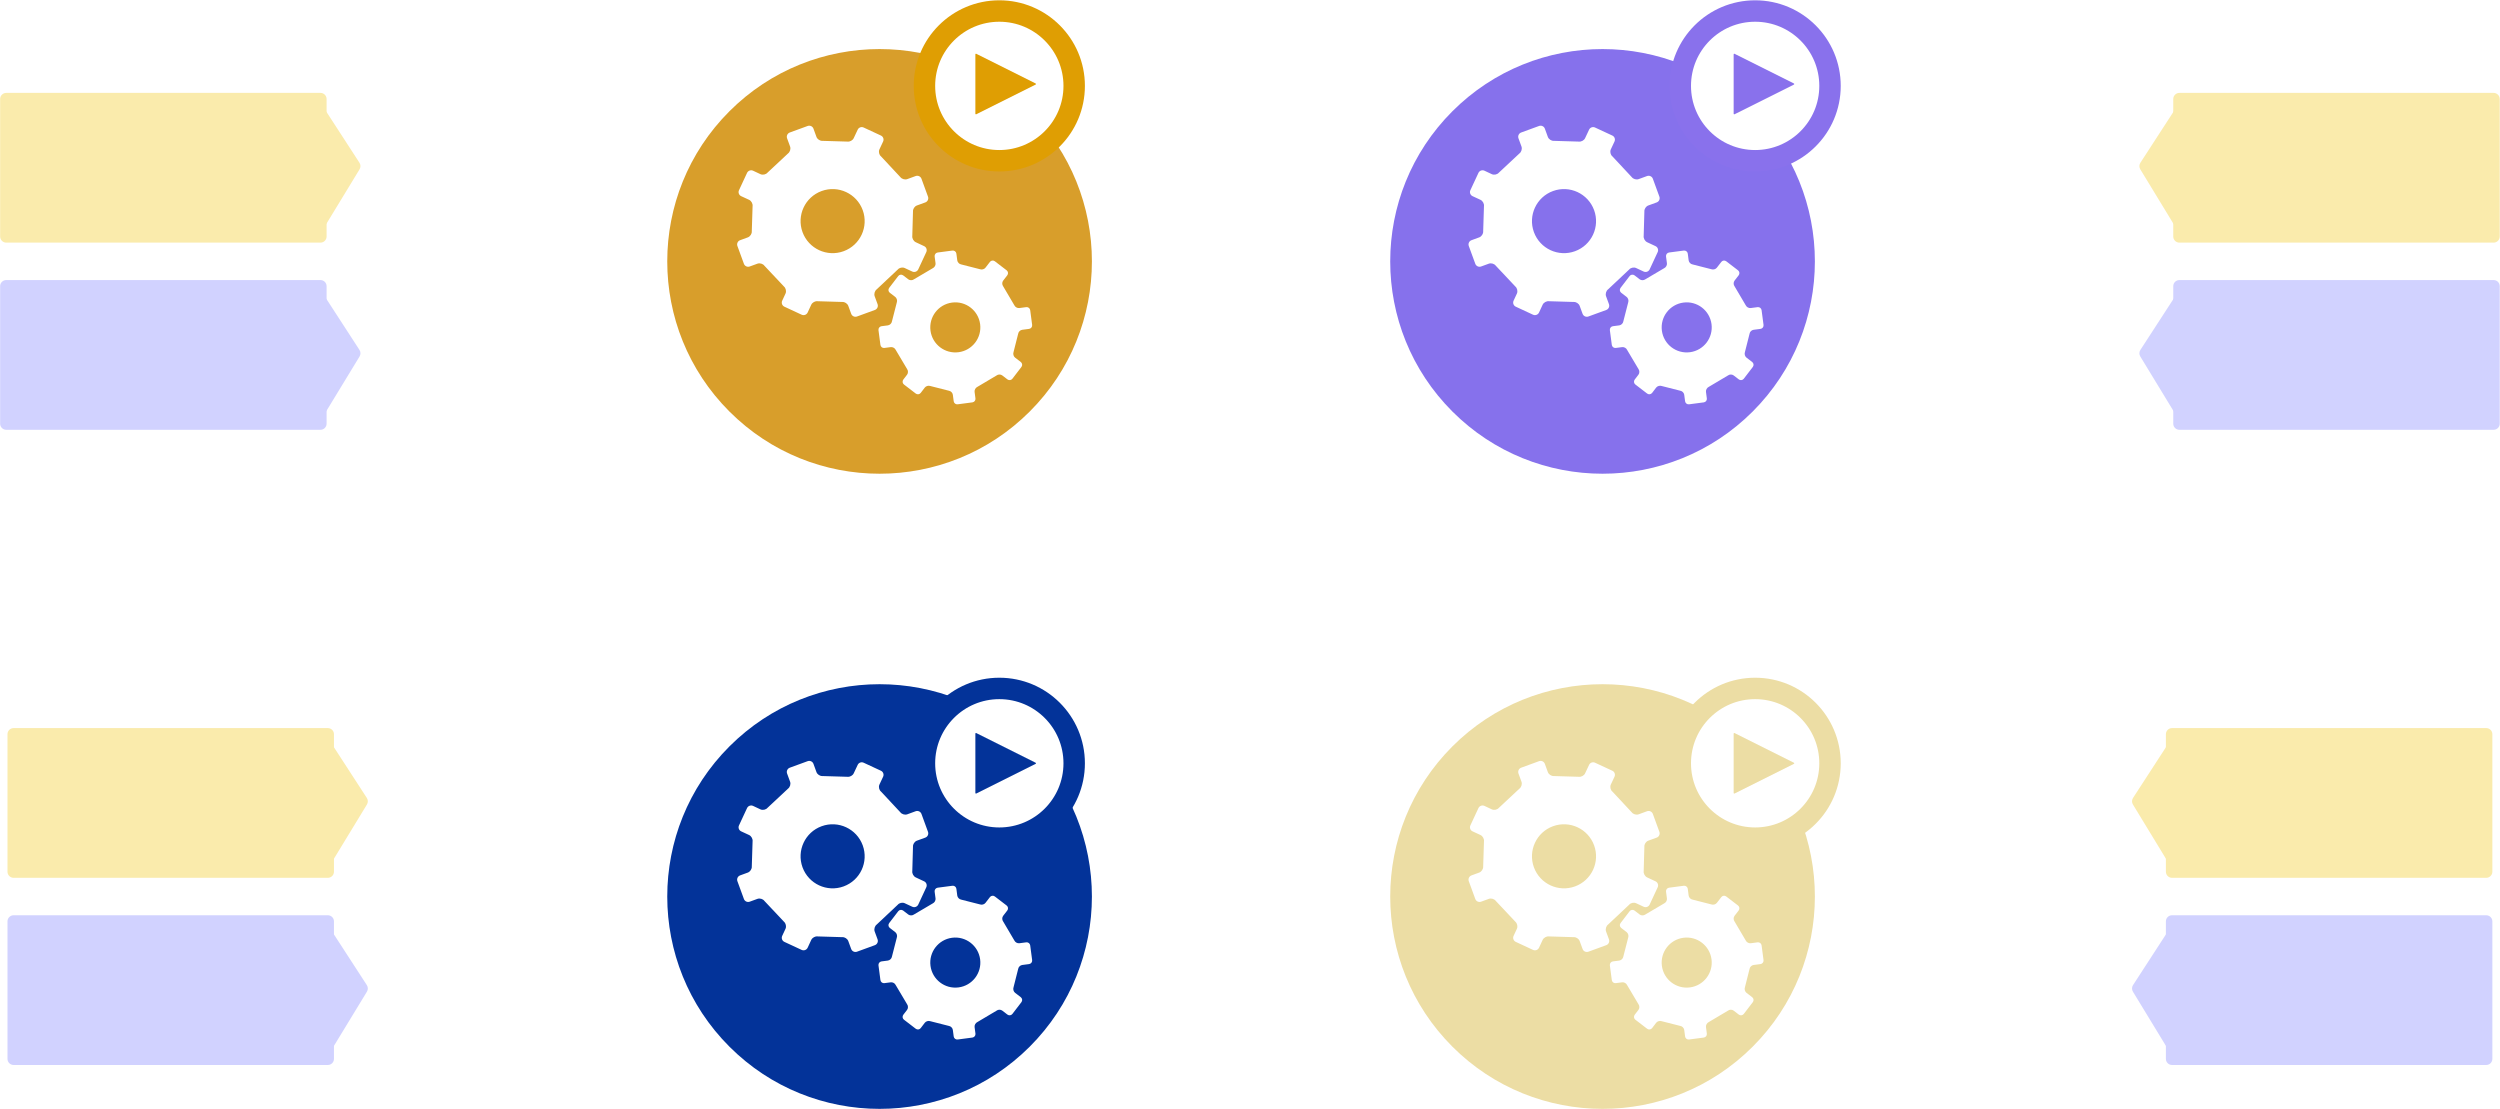 <?xml version="1.0" encoding="UTF-8" standalone="no"?>
<!DOCTYPE svg PUBLIC "-//W3C//DTD SVG 1.1//EN" "http://www.w3.org/Graphics/SVG/1.1/DTD/svg11.dtd">
<svg xmlns:xl="http://www.w3.org/1999/xlink" xmlns="http://www.w3.org/2000/svg" xmlns:dc="http://purl.org/dc/elements/1.1/" version="1.1" viewBox="-1407 -74 4083 1812" width="4083" height="1812">
  <defs>
    <filter id="Shadow" filterUnits="userSpaceOnUse" x="-1815.3" y="-255.2">
      <feGaussianBlur in="SourceAlpha" result="blur" stdDeviation="1.308"/>
      <feOffset in="blur" result="offset" dx="9" dy="6"/>
      <feFlood flood-color="black" flood-opacity=".646" result="flood"/>
      <feComposite in="flood" in2="offset" operator="in" result="color"/>
      <feMerge>
        <feMergeNode in="color"/>
        <feMergeNode in="SourceGraphic"/>
      </feMerge>
    </filter>
  </defs>
  <g id="Canvas_1" stroke-opacity="1" fill="none" stroke="none" stroke-dasharray="none" fill-opacity="1">
    <title>Canvas 1</title>
    <g id="Canvas_1_Layer_2">
      <title>Layer 2</title>
      <g id="Graphic_12">
        <path d="M 1455.491 107.707 C 1590.915 243.13 1590.915 462.695 1455.491 598.118 C 1320.067 733.542 1100.503 733.542 965.079 598.118 C 829.655 462.695 829.655 243.13 965.079 107.707 C 1100.503 -27.718 1320.067 -27.718 1455.491 107.707" fill="#8671ec"/>
      </g>
      <g id="Graphic_11">
        <path d="M 274.736 1145.021 C 410.16 1280.444 410.16 1500.009 274.736 1635.432 C 139.313 1770.856 -80.252 1770.856 -215.675 1635.432 C -351.099 1500.009 -351.099 1280.444 -215.675 1145.021 C -80.252 1009.597 139.313 1009.597 274.736 1145.021" fill="#033399"/>
      </g>
      <g id="Graphic_10">
        <path d="M 1455.491 1145.021 C 1590.915 1280.444 1590.915 1500.009 1455.491 1635.432 C 1320.067 1770.856 1100.503 1770.856 965.079 1635.432 C 829.655 1500.009 829.655 1280.444 965.079 1145.021 C 1100.503 1009.597 1320.067 1009.597 1455.491 1145.021" fill="#ecdda4"/>
      </g>
      <g id="Graphic_9">
        <path d="M 274.736 107.707 C 410.16 243.13 410.16 462.695 274.736 598.118 C 139.313 733.542 -80.252 733.542 -215.675 598.118 C -351.099 462.695 -351.099 243.13 -215.675 107.707 C -80.252 -27.718 139.313 -27.718 274.736 107.707" fill="#d89e2b"/>
      </g>
      <g id="Group_74">
        <g id="Graphic_13">
          <circle cx="225.087" cy="66.273" r="122.273" fill="white"/>
          <circle cx="225.087" cy="66.273" r="122.273" stroke="#df9e03" stroke-linecap="round" stroke-linejoin="round" stroke-width="35"/>
        </g>
        <g id="Graphic_14">
          <path d="M 187.417 13.848 L 284.404 62.341 C 284.898 62.588 285.098 63.189 284.851 63.683 C 284.755 63.876 284.598 64.033 284.404 64.13 L 187.417 112.624 C 186.923 112.871 186.322 112.671 186.075 112.177 C 186.005 112.038 185.969 111.885 185.969 111.729 L 185.969 14.742 C 185.969 14.19 186.417 13.742 186.969 13.742 C 187.125 13.742 187.278 13.778 187.417 13.848 Z" fill="#df9e03"/>
        </g>
      </g>
      <g id="Group_15">
        <g id="Graphic_17" filter="url(#Shadow)">
          <path d="M 1216.403 483.319 C 1216.824 486.46 1219.738 488.694 1222.846 488.273 L 1233.303 486.913 C 1236.476 486.492 1240.102 488.5 1241.365 491.413 L 1259.981 522.753 C 1261.858 525.278 1261.891 529.389 1259.948 531.915 L 1253.797 539.911 C 1251.887 542.437 1252.34 546.063 1254.865 547.973 L 1274.129 562.768 C 1276.654 564.711 1280.247 564.225 1282.222 561.7 L 1288.859 552.991 C 1290.802 550.466 1294.816 549.333 1297.795 550.401 L 1328.228 558.139 C 1331.368 558.592 1334.282 561.538 1334.67 564.678 L 1336.095 575.395 C 1336.516 578.503 1339.429 580.737 1342.537 580.316 L 1366.657 577.143 C 1369.797 576.722 1372.031 573.841 1371.611 570.7 L 1370.186 559.984 C 1369.765 556.876 1371.805 553.218 1374.654 551.89 L 1406.284 533.113 C 1408.745 531.17 1412.824 531.202 1415.35 533.113 L 1423.864 539.652 C 1426.357 541.563 1429.983 541.109 1431.926 538.584 L 1446.721 519.288 C 1448.664 516.763 1448.178 513.137 1445.653 511.227 L 1436.393 504.104 C 1433.836 502.162 1432.703 498.212 1433.771 495.201 L 1441.379 465.06 C 1441.832 461.887 1444.746 459.038 1447.919 458.617 L 1459.283 457.128 C 1462.391 456.707 1464.625 453.826 1464.204 450.685 L 1461.031 426.598 C 1460.61 423.458 1457.729 421.224 1454.621 421.612 L 1443.257 423.101 C 1440.084 423.522 1436.491 421.515 1435.163 418.634 L 1416.839 387.521 C 1414.896 385.028 1414.896 380.916 1416.806 378.391 L 1423.638 369.553 C 1425.548 367.06 1425.094 363.434 1422.569 361.491 L 1403.274 346.696 C 1400.748 344.753 1397.122 345.239 1395.245 347.764 L 1387.96 357.185 C 1386.05 359.711 1382.1 360.811 1379.089 359.711 L 1348.333 351.876 C 1345.225 351.423 1342.343 348.444 1341.922 345.336 L 1340.466 334.167 C 1340.045 331.026 1337.131 328.825 1334.023 329.213 L 1309.903 332.386 C 1306.795 332.807 1304.561 335.688 1304.95 338.829 L 1306.439 349.998 C 1306.86 353.106 1304.82 356.732 1301.907 358.027 L 1271.053 376.222 C 1268.528 378.1 1264.481 378.1 1261.923 376.19 L 1253.57 369.747 C 1251.045 367.837 1247.419 368.322 1245.509 370.815 L 1230.713 390.143 C 1228.771 392.636 1229.256 396.262 1231.782 398.173 L 1240.685 405.004 C 1243.145 406.946 1244.311 410.928 1243.178 413.875 L 1235.214 444.922 C 1234.793 448.063 1231.814 450.944 1228.641 451.397 L 1218.184 452.757 C 1215.076 453.178 1212.81 456.059 1213.231 459.2 Z M 1333.375 414.166 C 1355.779 411.22 1376.273 426.986 1379.251 449.358 C 1382.197 471.729 1366.463 492.287 1344.059 495.234 C 1321.688 498.18 1301.13 482.445 1298.183 460.042 C 1295.237 437.67 1311.004 417.112 1333.375 414.166 Z" fill="white"/>
        </g>
        <g id="Graphic_16" filter="url(#Shadow)">
          <path d="M 993.467 350.872 C 994.86 354.66 999.133 356.635 1002.889 355.243 L 1015.58 350.613 C 1019.432 349.221 1024.515 350.71 1026.911 353.98 L 1058.898 387.974 C 1061.941 390.597 1063.107 395.712 1061.423 399.403 L 1055.984 411.09 C 1054.268 414.781 1055.887 419.184 1059.545 420.868 L 1087.744 433.98 C 1091.435 435.695 1095.806 434.109 1097.554 430.386 L 1103.446 417.662 C 1105.194 413.972 1109.889 411.414 1113.871 411.964 L 1154.049 413.162 C 1158.096 412.871 1162.531 415.752 1163.923 419.54 L 1168.682 432.523 C 1170.074 436.311 1174.316 438.285 1178.103 436.926 L 1207.371 426.242 C 1211.159 424.85 1213.134 420.609 1211.774 416.821 L 1207.015 403.838 C 1205.622 400.05 1207.144 394.935 1210.382 392.507 L 1244.667 360.261 C 1247.225 357.153 1252.308 356.052 1255.998 357.703 L 1268.43 363.499 C 1272.089 365.214 1276.492 363.596 1278.208 359.937 L 1291.32 331.738 C 1293.036 328.048 1291.449 323.645 1287.726 321.961 L 1274.193 315.616 C 1270.47 313.9 1267.912 309.27 1268.463 305.223 L 1269.596 265.466 C 1269.272 261.387 1272.154 256.984 1275.974 255.592 L 1289.766 250.574 C 1293.554 249.181 1295.496 244.94 1294.104 241.152 L 1283.453 211.95 C 1282.061 208.13 1277.819 206.122 1274.031 207.482 L 1260.24 212.533 C 1256.419 213.925 1251.336 212.436 1248.908 209.198 L 1217.375 175.398 C 1214.202 172.841 1213.101 167.693 1214.752 164.035 L 1220.806 151.117 C 1222.522 147.458 1220.904 143.055 1217.245 141.372 L 1189.014 128.26 C 1185.356 126.544 1180.953 128.13 1179.269 131.821 L 1172.794 145.613 C 1171.078 149.271 1166.481 151.797 1162.401 151.246 L 1121.803 150.048 C 1117.788 150.307 1113.353 147.426 1111.961 143.638 L 1107.04 130.105 C 1105.648 126.285 1101.374 124.342 1097.586 125.735 L 1068.351 136.418 C 1064.563 137.811 1062.589 142.052 1063.948 145.84 L 1068.902 159.372 C 1070.262 163.128 1068.772 168.211 1065.47 170.671 L 1031.961 201.978 C 1029.339 205.054 1024.256 206.155 1020.565 204.504 L 1008.36 198.773 C 1004.702 197.09 1000.298 198.708 998.583 202.367 L 985.438 230.63 C 983.69 234.289 985.309 238.692 989 240.375 L 1002.014 246.397 C 1005.64 248.145 1008.198 252.775 1007.615 256.79 L 1006.32 297.777 C 1006.644 301.824 1003.698 306.227 999.878 307.684 L 987.187 312.313 C 983.431 313.673 981.424 317.947 982.816 321.734 Z M 1120.378 231.99 C 1147.574 222.083 1177.553 236.07 1187.492 263.2 C 1197.399 290.363 1183.478 320.375 1156.283 330.282 C 1129.152 340.188 1099.108 326.235 1089.169 299.072 C 1079.294 271.941 1093.248 241.865 1120.378 231.99 Z" fill="white"/>
        </g>
      </g>
      <g id="Group_18">
        <g id="Graphic_20" filter="url(#Shadow)">
          <path d="M 1216.403 1520.72 C 1216.824 1523.861 1219.738 1526.094 1222.846 1525.674 L 1233.303 1524.314 C 1236.476 1523.893 1240.102 1525.9 1241.365 1528.814 L 1259.981 1560.153 C 1261.858 1562.679 1261.891 1566.79 1259.948 1569.315 L 1253.797 1577.312 C 1251.887 1579.838 1252.34 1583.464 1254.865 1585.374 L 1274.129 1600.169 C 1276.654 1602.112 1280.247 1601.626 1282.222 1599.101 L 1288.859 1590.392 C 1290.802 1587.867 1294.816 1586.733 1297.795 1587.802 L 1328.228 1595.54 C 1331.368 1595.993 1334.282 1598.939 1334.67 1602.079 L 1336.095 1612.795 C 1336.516 1615.903 1339.429 1618.137 1342.537 1617.717 L 1366.657 1614.544 C 1369.797 1614.123 1372.031 1611.242 1371.611 1608.101 L 1370.186 1597.385 C 1369.765 1594.277 1371.805 1590.619 1374.654 1589.291 L 1406.284 1570.513 C 1408.745 1568.571 1412.824 1568.603 1415.35 1570.513 L 1423.864 1577.053 C 1426.357 1578.963 1429.983 1578.51 1431.926 1575.985 L 1446.721 1556.689 C 1448.664 1554.164 1448.178 1550.538 1445.653 1548.628 L 1436.393 1541.505 C 1433.836 1539.563 1432.703 1535.613 1433.771 1532.602 L 1441.379 1502.461 C 1441.832 1499.288 1444.746 1496.439 1447.919 1496.018 L 1459.283 1494.529 C 1462.391 1494.108 1464.625 1491.226 1464.204 1488.086 L 1461.031 1463.999 C 1460.61 1460.858 1457.729 1458.624 1454.621 1459.013 L 1443.257 1460.502 C 1440.084 1460.923 1436.491 1458.916 1435.163 1456.034 L 1416.839 1424.922 C 1414.896 1422.429 1414.896 1418.317 1416.806 1415.792 L 1423.638 1406.954 C 1425.548 1404.461 1425.094 1400.835 1422.569 1398.892 L 1403.274 1384.097 C 1400.748 1382.154 1397.122 1382.64 1395.245 1385.165 L 1387.96 1394.586 C 1386.05 1397.111 1382.1 1398.212 1379.089 1397.111 L 1348.333 1389.277 C 1345.225 1388.823 1342.343 1385.845 1341.922 1382.737 L 1340.466 1371.567 C 1340.045 1368.427 1337.131 1366.226 1334.023 1366.614 L 1309.903 1369.787 C 1306.795 1370.208 1304.561 1373.089 1304.95 1376.229 L 1306.439 1387.399 C 1306.86 1390.507 1304.82 1394.133 1301.907 1395.428 L 1271.053 1413.623 C 1268.528 1415.501 1264.481 1415.501 1261.923 1413.591 L 1253.57 1407.148 C 1251.045 1405.238 1247.419 1405.723 1245.509 1408.216 L 1230.713 1427.544 C 1228.771 1430.037 1229.256 1433.663 1231.782 1435.573 L 1240.685 1442.405 C 1243.145 1444.347 1244.311 1448.329 1243.178 1451.275 L 1235.214 1482.323 C 1234.793 1485.464 1231.814 1488.345 1228.641 1488.798 L 1218.184 1490.158 C 1215.076 1490.579 1212.81 1493.46 1213.231 1496.601 Z M 1333.375 1451.567 C 1355.779 1448.62 1376.273 1464.387 1379.251 1486.759 C 1382.197 1509.13 1366.463 1529.688 1344.059 1532.634 C 1321.688 1535.581 1301.13 1519.846 1298.183 1497.442 C 1295.237 1475.071 1311.004 1454.513 1333.375 1451.567 Z" fill="white"/>
        </g>
        <g id="Graphic_19" filter="url(#Shadow)">
          <path d="M 993.467 1388.273 C 994.86 1392.061 999.133 1394.036 1002.889 1392.644 L 1015.58 1388.014 C 1019.432 1386.622 1024.515 1388.111 1026.911 1391.381 L 1058.898 1425.375 C 1061.941 1427.997 1063.107 1433.113 1061.423 1436.803 L 1055.984 1448.491 C 1054.268 1452.182 1055.887 1456.585 1059.545 1458.268 L 1087.744 1471.38 C 1091.435 1473.096 1095.806 1471.51 1097.554 1467.787 L 1103.446 1455.063 C 1105.194 1451.372 1109.889 1448.815 1113.871 1449.365 L 1154.049 1450.563 C 1158.096 1450.272 1162.531 1453.153 1163.923 1456.941 L 1168.682 1469.923 C 1170.074 1473.711 1174.316 1475.686 1178.103 1474.326 L 1207.371 1463.643 C 1211.159 1462.251 1213.134 1458.009 1211.774 1454.221 L 1207.015 1441.239 C 1205.622 1437.451 1207.144 1432.336 1210.382 1429.908 L 1244.667 1397.662 C 1247.225 1394.554 1252.308 1393.453 1255.998 1395.104 L 1268.43 1400.899 C 1272.089 1402.615 1276.492 1400.996 1278.208 1397.338 L 1291.32 1369.139 C 1293.036 1365.448 1291.449 1361.045 1287.726 1359.362 L 1274.193 1353.016 C 1270.47 1351.301 1267.912 1346.671 1268.463 1342.624 L 1269.596 1302.867 C 1269.272 1298.788 1272.154 1294.385 1275.974 1292.993 L 1289.766 1287.974 C 1293.554 1286.582 1295.496 1282.341 1294.104 1278.553 L 1283.453 1249.351 C 1282.061 1245.53 1277.819 1243.523 1274.031 1244.883 L 1260.24 1249.934 C 1256.419 1251.326 1251.336 1249.836 1248.908 1246.599 L 1217.375 1212.799 C 1214.202 1210.241 1213.101 1205.094 1214.752 1201.435 L 1220.806 1188.518 C 1222.522 1184.859 1220.904 1180.456 1217.245 1178.773 L 1189.014 1165.661 C 1185.356 1163.945 1180.953 1165.531 1179.269 1169.222 L 1172.794 1183.014 C 1171.078 1186.672 1166.481 1189.197 1162.401 1188.647 L 1121.803 1187.449 C 1117.788 1187.708 1113.353 1184.827 1111.961 1181.039 L 1107.04 1167.506 C 1105.648 1163.686 1101.374 1161.743 1097.586 1163.135 L 1068.351 1173.819 C 1064.563 1175.211 1062.589 1179.453 1063.948 1183.24 L 1068.902 1196.773 C 1070.262 1200.529 1068.772 1205.612 1065.47 1208.072 L 1031.961 1239.379 C 1029.339 1242.455 1024.256 1243.555 1020.565 1241.904 L 1008.36 1236.174 C 1004.702 1234.491 1000.298 1236.109 998.583 1239.768 L 985.438 1268.031 C 983.69 1271.69 985.309 1276.093 989 1277.776 L 1002.014 1283.798 C 1005.64 1285.546 1008.198 1290.176 1007.615 1294.19 L 1006.32 1335.178 C 1006.644 1339.225 1003.698 1343.628 999.878 1345.084 L 987.187 1349.714 C 983.431 1351.074 981.424 1355.347 982.816 1359.135 Z M 1120.378 1269.391 C 1147.574 1259.484 1177.553 1273.47 1187.492 1300.601 C 1197.399 1327.764 1183.478 1357.775 1156.283 1367.682 C 1129.152 1377.589 1099.108 1363.635 1089.169 1336.473 C 1079.294 1309.342 1093.248 1279.265 1120.378 1269.391 Z" fill="white"/>
        </g>
      </g>
      <g id="Group_24">
        <g id="Graphic_26" filter="url(#Shadow)">
          <path d="M 21.902 483.319 C 22.323 486.46 25.237 488.694 28.345 488.273 L 38.802 486.913 C 41.975 486.492 45.601 488.5 46.863 491.413 L 65.479 522.753 C 67.357 525.278 67.389 529.389 65.447 531.915 L 59.295 539.911 C 57.385 542.437 57.839 546.063 60.364 547.973 L 79.627 562.768 C 82.152 564.711 85.746 564.225 87.721 561.7 L 94.358 552.991 C 96.3 550.466 100.315 549.333 103.293 550.401 L 133.726 558.139 C 136.867 558.592 139.78 561.538 140.169 564.678 L 141.593 575.395 C 142.014 578.503 144.928 580.737 148.036 580.316 L 172.156 577.143 C 175.296 576.722 177.53 573.841 177.109 570.7 L 175.685 559.984 C 175.264 556.876 177.303 553.218 180.152 551.89 L 211.783 533.113 C 214.244 531.17 218.323 531.202 220.848 533.113 L 229.363 539.652 C 231.856 541.563 235.482 541.109 237.424 538.584 L 252.22 519.288 C 254.162 516.763 253.677 513.137 251.151 511.227 L 241.892 504.104 C 239.334 502.162 238.201 498.212 239.27 495.201 L 246.878 465.06 C 247.331 461.887 250.245 459.038 253.418 458.617 L 264.781 457.128 C 267.889 456.707 270.123 453.826 269.702 450.685 L 266.53 426.598 C 266.109 423.458 263.227 421.224 260.119 421.612 L 248.756 423.101 C 245.583 423.522 241.989 421.515 240.662 418.634 L 222.337 387.521 C 220.395 385.028 220.395 380.916 222.305 378.391 L 229.136 369.553 C 231.046 367.06 230.593 363.434 228.068 361.491 L 208.772 346.696 C 206.247 344.753 202.621 345.239 200.743 347.764 L 193.459 357.185 C 191.548 359.711 187.599 360.811 184.588 359.711 L 153.831 351.876 C 150.723 351.423 147.842 348.444 147.421 345.336 L 145.964 334.167 C 145.543 331.026 142.629 328.825 139.521 329.213 L 115.402 332.386 C 112.294 332.807 110.06 335.688 110.448 338.829 L 111.938 349.998 C 112.359 353.106 110.319 356.732 107.405 358.027 L 76.552 376.222 C 74.026 378.1 69.979 378.1 67.422 376.19 L 59.069 369.747 C 56.544 367.837 52.918 368.322 51.007 370.815 L 36.212 390.143 C 34.269 392.636 34.755 396.262 37.28 398.173 L 46.184 405.004 C 48.644 406.946 49.81 410.928 48.676 413.875 L 40.712 444.922 C 40.291 448.063 37.313 450.944 34.14 451.397 L 23.683 452.757 C 20.575 453.178 18.308 456.059 18.729 459.2 Z M 138.874 414.166 C 161.278 411.22 181.771 426.986 184.75 449.358 C 187.696 471.729 171.961 492.287 149.558 495.234 C 127.186 498.18 106.628 482.445 103.682 460.042 C 100.736 437.67 116.503 417.112 138.874 414.166 Z" fill="white"/>
        </g>
        <g id="Graphic_25" filter="url(#Shadow)">
          <path d="M -201.034 350.872 C -199.642 354.66 -195.368 356.635 -191.613 355.243 L -178.922 350.613 C -175.069 349.221 -169.986 350.71 -167.59 353.98 L -135.604 387.974 C -132.56 390.597 -131.395 395.712 -133.078 399.403 L -138.517 411.09 C -140.233 414.781 -138.615 419.184 -134.956 420.868 L -106.757 433.98 C -103.067 435.695 -98.696 434.109 -96.948 430.386 L -91.055 417.662 C -89.307 413.972 -84.613 411.414 -80.63 411.964 L -40.453 413.162 C -36.406 412.871 -31.97 415.752 -30.578 419.54 L -25.819 432.523 C -24.427 436.311 -20.186 438.285 -16.398 436.926 L 12.869 426.242 C 16.657 424.85 18.632 420.609 17.272 416.821 L 12.513 403.838 C 11.121 400.05 12.643 394.935 15.88 392.507 L 50.166 360.261 C 52.723 357.153 57.806 356.052 61.497 357.703 L 73.929 363.499 C 77.588 365.214 81.991 363.596 83.706 359.937 L 96.818 331.738 C 98.534 328.048 96.948 323.645 93.225 321.961 L 79.692 315.616 C 75.969 313.9 73.411 309.27 73.961 305.223 L 75.095 265.466 C 74.771 261.387 77.652 256.984 81.473 255.592 L 95.264 250.574 C 99.052 249.181 100.995 244.94 99.603 241.152 L 88.951 211.95 C 87.559 208.13 83.318 206.122 79.53 207.482 L 65.738 212.533 C 61.918 213.925 56.835 212.436 54.407 209.198 L 22.873 175.398 C 19.701 172.841 18.6 167.693 20.251 164.035 L 26.305 151.117 C 28.021 147.458 26.402 143.055 22.744 141.372 L -5.487 128.26 C -9.146 126.544 -13.549 128.13 -15.232 131.821 L -21.707 145.613 C -23.423 149.271 -28.021 151.797 -32.1 151.246 L -72.698 150.048 C -76.713 150.307 -81.148 147.426 -82.541 143.638 L -87.462 130.105 C -88.854 126.285 -93.127 124.342 -96.915 125.735 L -126.15 136.418 C -129.938 137.811 -131.913 142.052 -130.553 145.84 L -125.6 159.372 C -124.24 163.128 -125.729 168.211 -129.031 170.671 L -162.54 201.978 C -165.162 205.054 -170.245 206.155 -173.936 204.504 L -186.141 198.773 C -189.8 197.09 -194.203 198.708 -195.919 202.367 L -209.063 230.63 C -210.811 234.289 -209.193 238.692 -205.502 240.375 L -192.487 246.397 C -188.861 248.145 -186.303 252.775 -186.886 256.79 L -188.181 297.777 C -187.857 301.824 -190.803 306.227 -194.624 307.684 L -207.315 312.313 C -211.07 313.673 -213.078 317.947 -211.686 321.734 Z M -74.123 231.99 C -46.928 222.083 -16.948 236.07 -7.009 263.2 C 2.898 290.363 -11.024 320.375 -38.219 330.282 C -65.349 340.188 -95.394 326.235 -105.333 299.072 C -115.207 271.941 -101.253 241.865 -74.123 231.99 Z" fill="white"/>
        </g>
      </g>
      <g id="Group_27">
        <g id="Graphic_29" filter="url(#Shadow)">
          <path d="M 21.902 1520.72 C 22.323 1523.861 25.237 1526.094 28.345 1525.674 L 38.802 1524.314 C 41.975 1523.893 45.601 1525.9 46.863 1528.814 L 65.479 1560.153 C 67.357 1562.679 67.389 1566.79 65.447 1569.315 L 59.295 1577.312 C 57.385 1579.838 57.839 1583.464 60.364 1585.374 L 79.627 1600.169 C 82.152 1602.112 85.746 1601.626 87.721 1599.101 L 94.358 1590.392 C 96.3 1587.867 100.315 1586.733 103.293 1587.802 L 133.726 1595.54 C 136.867 1595.993 139.78 1598.939 140.169 1602.079 L 141.593 1612.795 C 142.014 1615.903 144.928 1618.137 148.036 1617.717 L 172.156 1614.544 C 175.296 1614.123 177.53 1611.242 177.109 1608.101 L 175.685 1597.385 C 175.264 1594.277 177.303 1590.619 180.152 1589.291 L 211.783 1570.513 C 214.244 1568.571 218.323 1568.603 220.848 1570.513 L 229.363 1577.053 C 231.856 1578.963 235.482 1578.51 237.424 1575.985 L 252.22 1556.689 C 254.162 1554.164 253.677 1550.538 251.151 1548.628 L 241.892 1541.505 C 239.334 1539.563 238.201 1535.613 239.27 1532.602 L 246.878 1502.461 C 247.331 1499.288 250.245 1496.439 253.418 1496.018 L 264.781 1494.529 C 267.889 1494.108 270.123 1491.226 269.702 1488.086 L 266.53 1463.999 C 266.109 1460.858 263.227 1458.624 260.119 1459.013 L 248.756 1460.502 C 245.583 1460.923 241.989 1458.916 240.662 1456.034 L 222.337 1424.922 C 220.395 1422.429 220.395 1418.317 222.305 1415.792 L 229.136 1406.954 C 231.046 1404.461 230.593 1400.835 228.068 1398.892 L 208.772 1384.097 C 206.247 1382.154 202.621 1382.64 200.743 1385.165 L 193.459 1394.586 C 191.548 1397.111 187.599 1398.212 184.588 1397.111 L 153.831 1389.277 C 150.723 1388.823 147.842 1385.845 147.421 1382.737 L 145.964 1371.567 C 145.543 1368.427 142.629 1366.226 139.521 1366.614 L 115.402 1369.787 C 112.294 1370.208 110.06 1373.089 110.448 1376.229 L 111.938 1387.399 C 112.359 1390.507 110.319 1394.133 107.405 1395.428 L 76.552 1413.623 C 74.026 1415.501 69.979 1415.501 67.422 1413.591 L 59.069 1407.148 C 56.544 1405.238 52.918 1405.723 51.007 1408.216 L 36.212 1427.544 C 34.269 1430.037 34.755 1433.663 37.28 1435.573 L 46.184 1442.405 C 48.644 1444.347 49.81 1448.329 48.676 1451.275 L 40.712 1482.323 C 40.291 1485.464 37.313 1488.345 34.14 1488.798 L 23.683 1490.158 C 20.575 1490.579 18.308 1493.46 18.729 1496.601 Z M 138.874 1451.567 C 161.278 1448.62 181.771 1464.387 184.75 1486.759 C 187.696 1509.13 171.961 1529.688 149.558 1532.634 C 127.186 1535.581 106.628 1519.846 103.682 1497.442 C 100.736 1475.071 116.503 1454.513 138.874 1451.567 Z" fill="white"/>
        </g>
        <g id="Graphic_28" filter="url(#Shadow)">
          <path d="M -201.034 1388.273 C -199.642 1392.061 -195.368 1394.036 -191.613 1392.644 L -178.922 1388.014 C -175.069 1386.622 -169.986 1388.111 -167.59 1391.381 L -135.604 1425.375 C -132.56 1427.997 -131.395 1433.113 -133.078 1436.803 L -138.517 1448.491 C -140.233 1452.182 -138.615 1456.585 -134.956 1458.268 L -106.757 1471.38 C -103.067 1473.096 -98.696 1471.51 -96.948 1467.787 L -91.055 1455.063 C -89.307 1451.372 -84.613 1448.815 -80.63 1449.365 L -40.453 1450.563 C -36.406 1450.272 -31.97 1453.153 -30.578 1456.941 L -25.819 1469.923 C -24.427 1473.711 -20.186 1475.686 -16.398 1474.326 L 12.869 1463.643 C 16.657 1462.251 18.632 1458.009 17.272 1454.221 L 12.513 1441.239 C 11.121 1437.451 12.643 1432.336 15.88 1429.908 L 50.166 1397.662 C 52.723 1394.554 57.806 1393.453 61.497 1395.104 L 73.929 1400.899 C 77.588 1402.615 81.991 1400.996 83.706 1397.338 L 96.818 1369.139 C 98.534 1365.448 96.948 1361.045 93.225 1359.362 L 79.692 1353.016 C 75.969 1351.301 73.411 1346.671 73.961 1342.624 L 75.095 1302.867 C 74.771 1298.788 77.652 1294.385 81.473 1292.993 L 95.264 1287.974 C 99.052 1286.582 100.995 1282.341 99.603 1278.553 L 88.951 1249.351 C 87.559 1245.53 83.318 1243.523 79.53 1244.883 L 65.738 1249.934 C 61.918 1251.326 56.835 1249.836 54.407 1246.599 L 22.873 1212.799 C 19.701 1210.241 18.6 1205.094 20.251 1201.435 L 26.305 1188.518 C 28.021 1184.859 26.402 1180.456 22.744 1178.773 L -5.487 1165.661 C -9.146 1163.945 -13.549 1165.531 -15.232 1169.222 L -21.707 1183.014 C -23.423 1186.672 -28.021 1189.197 -32.1 1188.647 L -72.698 1187.449 C -76.713 1187.708 -81.148 1184.827 -82.541 1181.039 L -87.462 1167.506 C -88.854 1163.686 -93.127 1161.743 -96.915 1163.135 L -126.15 1173.819 C -129.938 1175.211 -131.913 1179.453 -130.553 1183.24 L -125.6 1196.773 C -124.24 1200.529 -125.729 1205.612 -129.031 1208.072 L -162.54 1239.379 C -165.162 1242.455 -170.245 1243.555 -173.936 1241.904 L -186.141 1236.174 C -189.8 1234.491 -194.203 1236.109 -195.919 1239.768 L -209.063 1268.031 C -210.811 1271.69 -209.193 1276.093 -205.502 1277.776 L -192.487 1283.798 C -188.861 1285.546 -186.303 1290.176 -186.886 1294.19 L -188.181 1335.178 C -187.857 1339.225 -190.803 1343.628 -194.624 1345.084 L -207.315 1349.714 C -211.07 1351.074 -213.078 1355.347 -211.686 1359.135 Z M -74.123 1269.391 C -46.928 1259.484 -16.948 1273.47 -7.009 1300.601 C 2.898 1327.764 -11.024 1357.775 -38.219 1367.682 C -65.349 1377.589 -95.394 1363.635 -105.333 1336.473 C -115.207 1309.342 -101.253 1279.265 -74.123 1269.391 Z" fill="white"/>
        </g>
      </g>
      <g id="Group_73">
        <g id="Graphic_31">
          <circle cx="1459.507" cy="66.273" r="122.273" fill="white"/>
          <circle cx="1459.507" cy="66.273" r="122.273" stroke="#8971ec" stroke-linecap="round" stroke-linejoin="round" stroke-width="35"/>
        </g>
        <g id="Graphic_30">
          <path d="M 1425.846 13.848 L 1522.833 62.341 C 1523.328 62.588 1523.528 63.189 1523.281 63.683 C 1523.184 63.876 1523.027 64.033 1522.833 64.13 L 1425.846 112.624 C 1425.352 112.871 1424.751 112.671 1424.504 112.177 C 1424.435 112.038 1424.399 111.885 1424.399 111.729 L 1424.399 14.742 C 1424.399 14.19 1424.847 13.742 1425.399 13.742 C 1425.554 13.742 1425.707 13.778 1425.846 13.848 Z" fill="#8971ec"/>
        </g>
      </g>
      <g id="Group_72">
        <g id="Graphic_35">
          <circle cx="225.087" cy="1172.621" r="122.273" fill="white"/>
          <circle cx="225.087" cy="1172.621" r="122.273" stroke="#033399" stroke-linecap="round" stroke-linejoin="round" stroke-width="35"/>
        </g>
        <g id="Graphic_34">
          <path d="M 187.417 1123.233 L 284.404 1171.726 C 284.898 1171.974 285.098 1172.574 284.851 1173.068 C 284.755 1173.262 284.598 1173.419 284.404 1173.515 L 187.417 1222.009 C 186.923 1222.256 186.322 1222.056 186.075 1221.562 C 186.005 1221.423 185.969 1221.27 185.969 1221.115 L 185.969 1124.127 C 185.969 1123.575 186.417 1123.127 186.969 1123.127 C 187.125 1123.127 187.278 1123.163 187.417 1123.233 Z" fill="#033399"/>
        </g>
      </g>
      <g id="Group_71">
        <g id="Graphic_37">
          <circle cx="1459.507" cy="1172.621" r="122.273" fill="white"/>
          <circle cx="1459.507" cy="1172.621" r="122.273" stroke="#ecdda4" stroke-linecap="round" stroke-linejoin="round" stroke-width="35"/>
        </g>
        <g id="Graphic_36">
          <path d="M 1425.846 1123.233 L 1522.833 1171.726 C 1523.328 1171.974 1523.528 1172.574 1523.281 1173.068 C 1523.184 1173.262 1523.027 1173.419 1522.833 1173.515 L 1425.846 1222.009 C 1425.352 1222.256 1424.751 1222.056 1424.504 1221.562 C 1424.435 1221.423 1424.399 1221.27 1424.399 1221.115 L 1424.399 1124.127 C 1424.399 1123.575 1424.847 1123.127 1425.399 1123.127 C 1425.554 1123.127 1425.707 1123.163 1425.846 1123.233 Z" fill="#ecdda4"/>
        </g>
      </g>
      <g id="Group_61">
        <g id="Graphic_38">
          <path d="M -1384.767 1115.113 L -871.577 1115.113 C -866.054 1115.113 -861.577 1119.59 -861.577 1125.113 L -861.577 1349.658 C -861.577 1355.181 -866.054 1359.658 -871.577 1359.658 L -1384.767 1359.658 C -1390.29 1359.658 -1394.767 1355.181 -1394.767 1349.658 L -1394.767 1125.113 C -1394.767 1119.59 -1390.29 1115.113 -1384.767 1115.113 Z" fill="#faebac"/>
        </g>
        <g id="Graphic_40">
          <path d="M -862.231 1145.46 L -807.871 1229.244 C -805.78 1232.468 -805.72 1236.604 -807.718 1239.887 L -862.078 1329.195 C -864.949 1333.913 -871.101 1335.409 -875.819 1332.538 C -878.8 1330.723 -880.62 1327.486 -880.62 1323.996 L -880.62 1150.903 C -880.62 1145.38 -876.143 1140.903 -870.62 1140.903 C -867.232 1140.903 -864.075 1142.618 -862.231 1145.46 Z" fill="#faebac"/>
        </g>
        <g id="Graphic_42">
          <path d="M -1384.767 1420.795 L -871.577 1420.795 C -866.054 1420.795 -861.577 1425.272 -861.577 1430.795 L -861.577 1655.34 C -861.577 1660.863 -866.054 1665.34 -871.577 1665.34 L -1384.767 1665.34 C -1390.29 1665.34 -1394.767 1660.863 -1394.767 1655.34 L -1394.767 1430.795 C -1394.767 1425.272 -1390.29 1420.795 -1384.767 1420.795 Z" fill="#d1d2ff"/>
        </g>
        <g id="Graphic_41">
          <path d="M -862.231 1451.142 L -807.871 1534.926 C -805.78 1538.15 -805.72 1542.286 -807.718 1545.568 L -862.078 1634.877 C -864.949 1639.595 -871.101 1641.091 -875.819 1638.22 C -878.8 1636.405 -880.62 1633.168 -880.62 1629.678 L -880.62 1456.585 C -880.62 1451.062 -876.143 1446.585 -870.62 1446.585 C -867.232 1446.585 -864.075 1448.3 -862.231 1451.142 Z" fill="#d1d2ff"/>
        </g>
        <g id="Graphic_46">
          <path d="M -1396.794 77.712 L -883.604 77.712 C -878.081 77.712 -873.604 82.189 -873.604 87.712 L -873.604 312.257 C -873.604 317.78 -878.081 322.257 -883.604 322.257 L -1396.794 322.257 C -1402.316 322.257 -1406.794 317.78 -1406.794 312.257 L -1406.794 87.712 C -1406.794 82.189 -1402.316 77.712 -1396.794 77.712 Z" fill="#faebac"/>
        </g>
        <g id="Graphic_45">
          <path d="M -874.258 108.059 L -819.898 191.844 C -817.807 195.067 -817.747 199.203 -819.745 202.486 L -874.105 291.794 C -876.976 296.512 -883.128 298.009 -887.846 295.137 C -890.827 293.322 -892.647 290.085 -892.647 286.595 L -892.647 113.502 C -892.647 107.979 -888.169 103.502 -882.647 103.502 C -879.259 103.502 -876.101 105.217 -874.258 108.059 Z" fill="#faebac"/>
        </g>
        <g id="Graphic_44">
          <path d="M -1396.794 383.394 L -883.604 383.394 C -878.081 383.394 -873.604 387.871 -873.604 393.394 L -873.604 617.939 C -873.604 623.462 -878.081 627.939 -883.604 627.939 L -1396.794 627.939 C -1402.316 627.939 -1406.794 623.462 -1406.794 617.939 L -1406.794 393.394 C -1406.794 387.871 -1402.316 383.394 -1396.794 383.394 Z" fill="#d1d2ff"/>
        </g>
        <g id="Graphic_43">
          <path d="M -874.258 413.741 L -819.898 497.525 C -817.807 500.749 -817.747 504.885 -819.745 508.168 L -874.105 597.476 C -876.976 602.194 -883.128 603.691 -887.846 600.819 C -890.827 599.004 -892.647 595.767 -892.647 592.277 L -892.647 419.184 C -892.647 413.661 -888.169 409.184 -882.647 409.184 C -879.259 409.184 -876.101 410.899 -874.258 413.741 Z" fill="#d1d2ff"/>
        </g>
      </g>
      <g id="Group_62">
        <g id="Graphic_70">
          <path d="M 2653.527 1115.113 L 2140.337 1115.113 C 2134.814 1115.113 2130.337 1119.59 2130.337 1125.113 L 2130.337 1349.658 C 2130.337 1355.181 2134.814 1359.658 2140.337 1359.658 L 2653.527 1359.658 C 2659.05 1359.658 2663.527 1355.181 2663.527 1349.658 L 2663.527 1125.113 C 2663.527 1119.59 2659.05 1115.113 2653.527 1115.113 Z" fill="#faebac"/>
        </g>
        <g id="Graphic_69">
          <path d="M 2130.991 1145.46 L 2076.631 1229.244 C 2074.54 1232.468 2074.48 1236.604 2076.478 1239.887 L 2130.838 1329.195 C 2133.709 1333.913 2139.861 1335.409 2144.579 1332.538 C 2147.56 1330.723 2149.38 1327.486 2149.38 1323.996 L 2149.38 1150.903 C 2149.38 1145.38 2144.903 1140.903 2139.38 1140.903 C 2135.992 1140.903 2132.835 1142.618 2130.991 1145.46 Z" fill="#faebac"/>
        </g>
        <g id="Graphic_68">
          <path d="M 2653.527 1420.795 L 2140.337 1420.795 C 2134.814 1420.795 2130.337 1425.272 2130.337 1430.795 L 2130.337 1655.34 C 2130.337 1660.863 2134.814 1665.34 2140.337 1665.34 L 2653.527 1665.34 C 2659.05 1665.34 2663.527 1660.863 2663.527 1655.34 L 2663.527 1430.795 C 2663.527 1425.272 2659.05 1420.795 2653.527 1420.795 Z" fill="#d1d2ff"/>
        </g>
        <g id="Graphic_67">
          <path d="M 2130.991 1451.142 L 2076.631 1534.926 C 2074.54 1538.15 2074.48 1542.286 2076.478 1545.568 L 2130.838 1634.877 C 2133.709 1639.595 2139.861 1641.091 2144.579 1638.22 C 2147.56 1636.405 2149.38 1633.168 2149.38 1629.678 L 2149.38 1456.585 C 2149.38 1451.062 2144.903 1446.585 2139.38 1446.585 C 2135.992 1446.585 2132.835 1448.3 2130.991 1451.142 Z" fill="#d1d2ff"/>
        </g>
        <g id="Graphic_66">
          <path d="M 2665.554 77.712 L 2152.364 77.712 C 2146.841 77.712 2142.364 82.189 2142.364 87.712 L 2142.364 312.257 C 2142.364 317.78 2146.841 322.257 2152.364 322.257 L 2665.554 322.257 C 2671.077 322.257 2675.554 317.78 2675.554 312.257 L 2675.554 87.712 C 2675.554 82.189 2671.077 77.712 2665.554 77.712 Z" fill="#faebac"/>
        </g>
        <g id="Graphic_65">
          <path d="M 2143.018 108.059 L 2088.658 191.844 C 2086.566 195.067 2086.507 199.203 2088.505 202.486 L 2142.865 291.794 C 2145.736 296.512 2151.888 298.009 2156.606 295.137 C 2159.587 293.322 2161.407 290.085 2161.407 286.595 L 2161.407 113.502 C 2161.407 107.979 2156.93 103.502 2151.407 103.502 C 2148.019 103.502 2144.861 105.217 2143.018 108.059 Z" fill="#faebac"/>
        </g>
        <g id="Graphic_64">
          <path d="M 2665.554 383.394 L 2152.364 383.394 C 2146.841 383.394 2142.364 387.871 2142.364 393.394 L 2142.364 617.939 C 2142.364 623.462 2146.841 627.939 2152.364 627.939 L 2665.554 627.939 C 2671.077 627.939 2675.554 623.462 2675.554 617.939 L 2675.554 393.394 C 2675.554 387.871 2671.077 383.394 2665.554 383.394 Z" fill="#d1d2ff"/>
        </g>
        <g id="Graphic_63">
          <path d="M 2143.018 413.741 L 2088.658 497.525 C 2086.566 500.749 2086.507 504.885 2088.505 508.168 L 2142.865 597.476 C 2145.736 602.194 2151.888 603.691 2156.606 600.819 C 2159.587 599.004 2161.407 595.767 2161.407 592.277 L 2161.407 419.184 C 2161.407 413.661 2156.93 409.184 2151.407 409.184 C 2148.019 409.184 2144.861 410.899 2143.018 413.741 Z" fill="#d1d2ff"/>
        </g>
      </g>
    </g>
  </g>
</svg>
